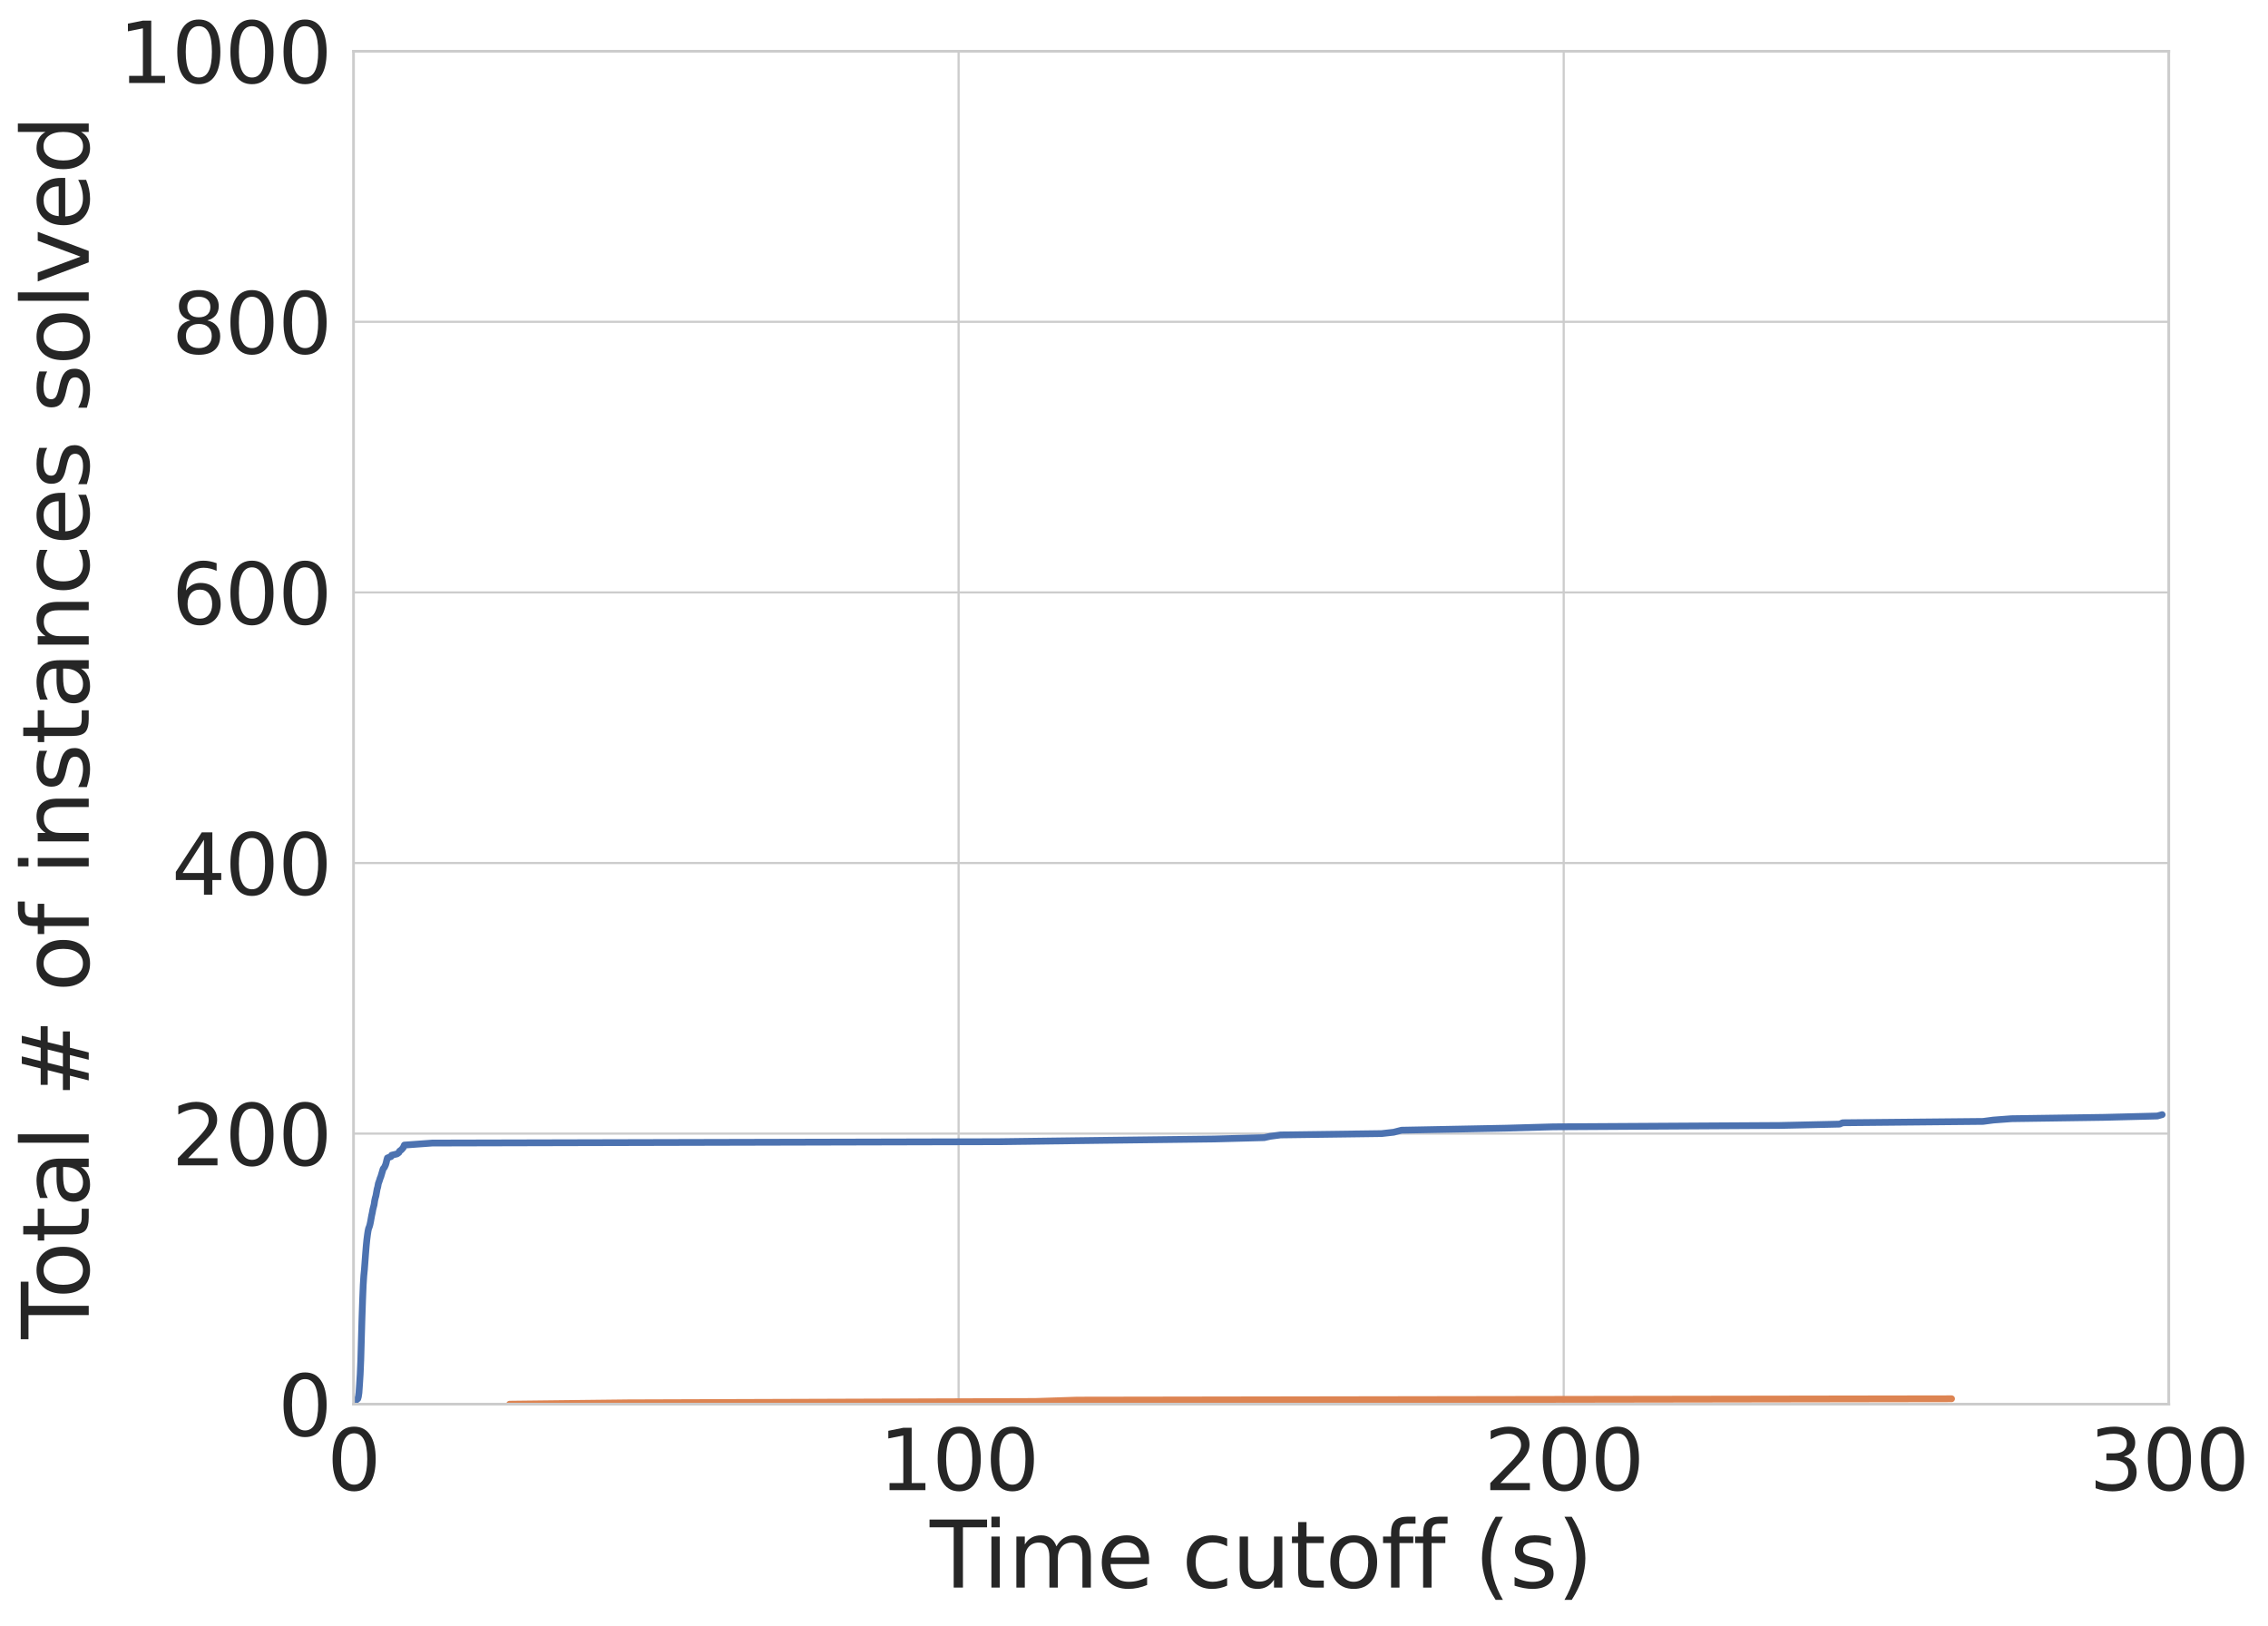 <?xml version="1.0" encoding="utf-8" standalone="no"?>
<!DOCTYPE svg PUBLIC "-//W3C//DTD SVG 1.1//EN"
  "http://www.w3.org/Graphics/SVG/1.1/DTD/svg11.dtd">
<svg xmlns:xlink="http://www.w3.org/1999/xlink" width="836.599pt" height="599.689pt" viewBox="0 0 836.599 599.689" xmlns="http://www.w3.org/2000/svg" version="1.1">
 <defs>
  <style type="text/css">*{stroke-linejoin: round; stroke-linecap: butt}</style>
 </defs>
 <g id="figure_1">
  <g id="patch_1">
   <path d="M 0 599.689 
L 836.599 599.689 
L 836.599 0 
L 0 0 
z
" style="fill: #ffffff"/>
  </g>
  <g id="axes_1">
   <g id="patch_2">
    <path d="M 130.405 517.862 
L 800.005 517.862 
L 800.005 18.902 
L 130.405 18.902 
z
" style="fill: #ffffff"/>
   </g>
   <g id="matplotlib.axis_1">
    <g id="xtick_1">
     <g id="line2d_1">
      <path d="M 130.405 517.862 
L 130.405 18.902 
" clip-path="url(#pbd224cae38)" style="fill: none; stroke: #cccccc; stroke-width: 0.8; stroke-linecap: round"/>
     </g>
     <g id="text_1">
      <!-- 0 -->
      <g style="fill: #262626" transform="translate(120.606 549.565)scale(0.308 -0.308)">
       <defs>
        <path id="DejaVuSans-30" d="M 2034 4250 
Q 1547 4250 1301 3770 
Q 1056 3291 1056 2328 
Q 1056 1369 1301 889 
Q 1547 409 2034 409 
Q 2525 409 2770 889 
Q 3016 1369 3016 2328 
Q 3016 3291 2770 3770 
Q 2525 4250 2034 4250 
z
M 2034 4750 
Q 2819 4750 3233 4129 
Q 3647 3509 3647 2328 
Q 3647 1150 3233 529 
Q 2819 -91 2034 -91 
Q 1250 -91 836 529 
Q 422 1150 422 2328 
Q 422 3509 836 4129 
Q 1250 4750 2034 4750 
z
" transform="scale(0.016)"/>
       </defs>
       <use xlink:href="#DejaVuSans-30"/>
      </g>
     </g>
    </g>
    <g id="xtick_2">
     <g id="line2d_2">
      <path d="M 353.604 517.862 
L 353.604 18.902 
" clip-path="url(#pbd224cae38)" style="fill: none; stroke: #cccccc; stroke-width: 0.8; stroke-linecap: round"/>
     </g>
     <g id="text_2">
      <!-- 100 -->
      <g style="fill: #262626" transform="translate(324.21 549.565)scale(0.308 -0.308)">
       <defs>
        <path id="DejaVuSans-31" d="M 794 531 
L 1825 531 
L 1825 4091 
L 703 3866 
L 703 4441 
L 1819 4666 
L 2450 4666 
L 2450 531 
L 3481 531 
L 3481 0 
L 794 0 
L 794 531 
z
" transform="scale(0.016)"/>
       </defs>
       <use xlink:href="#DejaVuSans-31"/>
       <use xlink:href="#DejaVuSans-30" x="63.623"/>
       <use xlink:href="#DejaVuSans-30" x="127.246"/>
      </g>
     </g>
    </g>
    <g id="xtick_3">
     <g id="line2d_3">
      <path d="M 576.804 517.862 
L 576.804 18.902 
" clip-path="url(#pbd224cae38)" style="fill: none; stroke: #cccccc; stroke-width: 0.8; stroke-linecap: round"/>
     </g>
     <g id="text_3">
      <!-- 200 -->
      <g style="fill: #262626" transform="translate(547.41 549.565)scale(0.308 -0.308)">
       <defs>
        <path id="DejaVuSans-32" d="M 1228 531 
L 3431 531 
L 3431 0 
L 469 0 
L 469 531 
Q 828 903 1448 1529 
Q 2069 2156 2228 2338 
Q 2531 2678 2651 2914 
Q 2772 3150 2772 3378 
Q 2772 3750 2511 3984 
Q 2250 4219 1831 4219 
Q 1534 4219 1204 4116 
Q 875 4013 500 3803 
L 500 4441 
Q 881 4594 1212 4672 
Q 1544 4750 1819 4750 
Q 2544 4750 2975 4387 
Q 3406 4025 3406 3419 
Q 3406 3131 3298 2873 
Q 3191 2616 2906 2266 
Q 2828 2175 2409 1742 
Q 1991 1309 1228 531 
z
" transform="scale(0.016)"/>
       </defs>
       <use xlink:href="#DejaVuSans-32"/>
       <use xlink:href="#DejaVuSans-30" x="63.623"/>
       <use xlink:href="#DejaVuSans-30" x="127.246"/>
      </g>
     </g>
    </g>
    <g id="xtick_4">
     <g id="line2d_4">
      <path d="M 800.005 517.862 
L 800.005 18.902 
" clip-path="url(#pbd224cae38)" style="fill: none; stroke: #cccccc; stroke-width: 0.8; stroke-linecap: round"/>
     </g>
     <g id="text_4">
      <!-- 300 -->
      <g style="fill: #262626" transform="translate(770.61 549.565)scale(0.308 -0.308)">
       <defs>
        <path id="DejaVuSans-33" d="M 2597 2516 
Q 3050 2419 3304 2112 
Q 3559 1806 3559 1356 
Q 3559 666 3084 287 
Q 2609 -91 1734 -91 
Q 1441 -91 1130 -33 
Q 819 25 488 141 
L 488 750 
Q 750 597 1062 519 
Q 1375 441 1716 441 
Q 2309 441 2620 675 
Q 2931 909 2931 1356 
Q 2931 1769 2642 2001 
Q 2353 2234 1838 2234 
L 1294 2234 
L 1294 2753 
L 1863 2753 
Q 2328 2753 2575 2939 
Q 2822 3125 2822 3475 
Q 2822 3834 2567 4026 
Q 2313 4219 1838 4219 
Q 1578 4219 1281 4162 
Q 984 4106 628 3988 
L 628 4550 
Q 988 4650 1302 4700 
Q 1616 4750 1894 4750 
Q 2613 4750 3031 4423 
Q 3450 4097 3450 3541 
Q 3450 3153 3228 2886 
Q 3006 2619 2597 2516 
z
" transform="scale(0.016)"/>
       </defs>
       <use xlink:href="#DejaVuSans-33"/>
       <use xlink:href="#DejaVuSans-30" x="63.623"/>
       <use xlink:href="#DejaVuSans-30" x="127.246"/>
      </g>
     </g>
    </g>
    <g id="text_5">
     <!-- Time cutoff (s) -->
     <g style="fill: #262626" transform="translate(342.982 585.501)scale(0.336 -0.336)">
      <defs>
       <path id="DejaVuSans-54" d="M -19 4666 
L 3928 4666 
L 3928 4134 
L 2272 4134 
L 2272 0 
L 1638 0 
L 1638 4134 
L -19 4134 
L -19 4666 
z
" transform="scale(0.016)"/>
       <path id="DejaVuSans-69" d="M 603 3500 
L 1178 3500 
L 1178 0 
L 603 0 
L 603 3500 
z
M 603 4863 
L 1178 4863 
L 1178 4134 
L 603 4134 
L 603 4863 
z
" transform="scale(0.016)"/>
       <path id="DejaVuSans-6d" d="M 3328 2828 
Q 3544 3216 3844 3400 
Q 4144 3584 4550 3584 
Q 5097 3584 5394 3201 
Q 5691 2819 5691 2113 
L 5691 0 
L 5113 0 
L 5113 2094 
Q 5113 2597 4934 2840 
Q 4756 3084 4391 3084 
Q 3944 3084 3684 2787 
Q 3425 2491 3425 1978 
L 3425 0 
L 2847 0 
L 2847 2094 
Q 2847 2600 2669 2842 
Q 2491 3084 2119 3084 
Q 1678 3084 1418 2786 
Q 1159 2488 1159 1978 
L 1159 0 
L 581 0 
L 581 3500 
L 1159 3500 
L 1159 2956 
Q 1356 3278 1631 3431 
Q 1906 3584 2284 3584 
Q 2666 3584 2933 3390 
Q 3200 3197 3328 2828 
z
" transform="scale(0.016)"/>
       <path id="DejaVuSans-65" d="M 3597 1894 
L 3597 1613 
L 953 1613 
Q 991 1019 1311 708 
Q 1631 397 2203 397 
Q 2534 397 2845 478 
Q 3156 559 3463 722 
L 3463 178 
Q 3153 47 2828 -22 
Q 2503 -91 2169 -91 
Q 1331 -91 842 396 
Q 353 884 353 1716 
Q 353 2575 817 3079 
Q 1281 3584 2069 3584 
Q 2775 3584 3186 3129 
Q 3597 2675 3597 1894 
z
M 3022 2063 
Q 3016 2534 2758 2815 
Q 2500 3097 2075 3097 
Q 1594 3097 1305 2825 
Q 1016 2553 972 2059 
L 3022 2063 
z
" transform="scale(0.016)"/>
       <path id="DejaVuSans-20" transform="scale(0.016)"/>
       <path id="DejaVuSans-63" d="M 3122 3366 
L 3122 2828 
Q 2878 2963 2633 3030 
Q 2388 3097 2138 3097 
Q 1578 3097 1268 2742 
Q 959 2388 959 1747 
Q 959 1106 1268 751 
Q 1578 397 2138 397 
Q 2388 397 2633 464 
Q 2878 531 3122 666 
L 3122 134 
Q 2881 22 2623 -34 
Q 2366 -91 2075 -91 
Q 1284 -91 818 406 
Q 353 903 353 1747 
Q 353 2603 823 3093 
Q 1294 3584 2113 3584 
Q 2378 3584 2631 3529 
Q 2884 3475 3122 3366 
z
" transform="scale(0.016)"/>
       <path id="DejaVuSans-75" d="M 544 1381 
L 544 3500 
L 1119 3500 
L 1119 1403 
Q 1119 906 1312 657 
Q 1506 409 1894 409 
Q 2359 409 2629 706 
Q 2900 1003 2900 1516 
L 2900 3500 
L 3475 3500 
L 3475 0 
L 2900 0 
L 2900 538 
Q 2691 219 2414 64 
Q 2138 -91 1772 -91 
Q 1169 -91 856 284 
Q 544 659 544 1381 
z
M 1991 3584 
L 1991 3584 
z
" transform="scale(0.016)"/>
       <path id="DejaVuSans-74" d="M 1172 4494 
L 1172 3500 
L 2356 3500 
L 2356 3053 
L 1172 3053 
L 1172 1153 
Q 1172 725 1289 603 
Q 1406 481 1766 481 
L 2356 481 
L 2356 0 
L 1766 0 
Q 1100 0 847 248 
Q 594 497 594 1153 
L 594 3053 
L 172 3053 
L 172 3500 
L 594 3500 
L 594 4494 
L 1172 4494 
z
" transform="scale(0.016)"/>
       <path id="DejaVuSans-6f" d="M 1959 3097 
Q 1497 3097 1228 2736 
Q 959 2375 959 1747 
Q 959 1119 1226 758 
Q 1494 397 1959 397 
Q 2419 397 2687 759 
Q 2956 1122 2956 1747 
Q 2956 2369 2687 2733 
Q 2419 3097 1959 3097 
z
M 1959 3584 
Q 2709 3584 3137 3096 
Q 3566 2609 3566 1747 
Q 3566 888 3137 398 
Q 2709 -91 1959 -91 
Q 1206 -91 779 398 
Q 353 888 353 1747 
Q 353 2609 779 3096 
Q 1206 3584 1959 3584 
z
" transform="scale(0.016)"/>
       <path id="DejaVuSans-66" d="M 2375 4863 
L 2375 4384 
L 1825 4384 
Q 1516 4384 1395 4259 
Q 1275 4134 1275 3809 
L 1275 3500 
L 2222 3500 
L 2222 3053 
L 1275 3053 
L 1275 0 
L 697 0 
L 697 3053 
L 147 3053 
L 147 3500 
L 697 3500 
L 697 3744 
Q 697 4328 969 4595 
Q 1241 4863 1831 4863 
L 2375 4863 
z
" transform="scale(0.016)"/>
       <path id="DejaVuSans-28" d="M 1984 4856 
Q 1566 4138 1362 3434 
Q 1159 2731 1159 2009 
Q 1159 1288 1364 580 
Q 1569 -128 1984 -844 
L 1484 -844 
Q 1016 -109 783 600 
Q 550 1309 550 2009 
Q 550 2706 781 3412 
Q 1013 4119 1484 4856 
L 1984 4856 
z
" transform="scale(0.016)"/>
       <path id="DejaVuSans-73" d="M 2834 3397 
L 2834 2853 
Q 2591 2978 2328 3040 
Q 2066 3103 1784 3103 
Q 1356 3103 1142 2972 
Q 928 2841 928 2578 
Q 928 2378 1081 2264 
Q 1234 2150 1697 2047 
L 1894 2003 
Q 2506 1872 2764 1633 
Q 3022 1394 3022 966 
Q 3022 478 2636 193 
Q 2250 -91 1575 -91 
Q 1294 -91 989 -36 
Q 684 19 347 128 
L 347 722 
Q 666 556 975 473 
Q 1284 391 1588 391 
Q 1994 391 2212 530 
Q 2431 669 2431 922 
Q 2431 1156 2273 1281 
Q 2116 1406 1581 1522 
L 1381 1569 
Q 847 1681 609 1914 
Q 372 2147 372 2553 
Q 372 3047 722 3315 
Q 1072 3584 1716 3584 
Q 2034 3584 2315 3537 
Q 2597 3491 2834 3397 
z
" transform="scale(0.016)"/>
       <path id="DejaVuSans-29" d="M 513 4856 
L 1013 4856 
Q 1481 4119 1714 3412 
Q 1947 2706 1947 2009 
Q 1947 1309 1714 600 
Q 1481 -109 1013 -844 
L 513 -844 
Q 928 -128 1133 580 
Q 1338 1288 1338 2009 
Q 1338 2731 1133 3434 
Q 928 4138 513 4856 
z
" transform="scale(0.016)"/>
      </defs>
      <use xlink:href="#DejaVuSans-54"/>
      <use xlink:href="#DejaVuSans-69" x="57.959"/>
      <use xlink:href="#DejaVuSans-6d" x="85.742"/>
      <use xlink:href="#DejaVuSans-65" x="183.154"/>
      <use xlink:href="#DejaVuSans-20" x="244.678"/>
      <use xlink:href="#DejaVuSans-63" x="276.465"/>
      <use xlink:href="#DejaVuSans-75" x="331.445"/>
      <use xlink:href="#DejaVuSans-74" x="394.824"/>
      <use xlink:href="#DejaVuSans-6f" x="434.033"/>
      <use xlink:href="#DejaVuSans-66" x="495.215"/>
      <use xlink:href="#DejaVuSans-66" x="530.42"/>
      <use xlink:href="#DejaVuSans-20" x="565.625"/>
      <use xlink:href="#DejaVuSans-28" x="597.412"/>
      <use xlink:href="#DejaVuSans-73" x="636.426"/>
      <use xlink:href="#DejaVuSans-29" x="688.525"/>
     </g>
    </g>
   </g>
   <g id="matplotlib.axis_2">
    <g id="ytick_1">
     <g id="line2d_5">
      <path d="M 130.405 517.862 
L 800.005 517.862 
" clip-path="url(#pbd224cae38)" style="fill: none; stroke: #cccccc; stroke-width: 0.8; stroke-linecap: round"/>
     </g>
     <g id="text_6">
      <!-- 0 -->
      <g style="fill: #262626" transform="translate(102.508 529.563)scale(0.308 -0.308)">
       <use xlink:href="#DejaVuSans-30"/>
      </g>
     </g>
    </g>
    <g id="ytick_2">
     <g id="line2d_6">
      <path d="M 130.405 418.07 
L 800.005 418.07 
" clip-path="url(#pbd224cae38)" style="fill: none; stroke: #cccccc; stroke-width: 0.8; stroke-linecap: round"/>
     </g>
     <g id="text_7">
      <!-- 200 -->
      <g style="fill: #262626" transform="translate(63.315 429.771)scale(0.308 -0.308)">
       <use xlink:href="#DejaVuSans-32"/>
       <use xlink:href="#DejaVuSans-30" x="63.623"/>
       <use xlink:href="#DejaVuSans-30" x="127.246"/>
      </g>
     </g>
    </g>
    <g id="ytick_3">
     <g id="line2d_7">
      <path d="M 130.405 318.278 
L 800.005 318.278 
" clip-path="url(#pbd224cae38)" style="fill: none; stroke: #cccccc; stroke-width: 0.8; stroke-linecap: round"/>
     </g>
     <g id="text_8">
      <!-- 400 -->
      <g style="fill: #262626" transform="translate(63.315 329.979)scale(0.308 -0.308)">
       <defs>
        <path id="DejaVuSans-34" d="M 2419 4116 
L 825 1625 
L 2419 1625 
L 2419 4116 
z
M 2253 4666 
L 3047 4666 
L 3047 1625 
L 3713 1625 
L 3713 1100 
L 3047 1100 
L 3047 0 
L 2419 0 
L 2419 1100 
L 313 1100 
L 313 1709 
L 2253 4666 
z
" transform="scale(0.016)"/>
       </defs>
       <use xlink:href="#DejaVuSans-34"/>
       <use xlink:href="#DejaVuSans-30" x="63.623"/>
       <use xlink:href="#DejaVuSans-30" x="127.246"/>
      </g>
     </g>
    </g>
    <g id="ytick_4">
     <g id="line2d_8">
      <path d="M 130.405 218.486 
L 800.005 218.486 
" clip-path="url(#pbd224cae38)" style="fill: none; stroke: #cccccc; stroke-width: 0.8; stroke-linecap: round"/>
     </g>
     <g id="text_9">
      <!-- 600 -->
      <g style="fill: #262626" transform="translate(63.315 230.187)scale(0.308 -0.308)">
       <defs>
        <path id="DejaVuSans-36" d="M 2113 2584 
Q 1688 2584 1439 2293 
Q 1191 2003 1191 1497 
Q 1191 994 1439 701 
Q 1688 409 2113 409 
Q 2538 409 2786 701 
Q 3034 994 3034 1497 
Q 3034 2003 2786 2293 
Q 2538 2584 2113 2584 
z
M 3366 4563 
L 3366 3988 
Q 3128 4100 2886 4159 
Q 2644 4219 2406 4219 
Q 1781 4219 1451 3797 
Q 1122 3375 1075 2522 
Q 1259 2794 1537 2939 
Q 1816 3084 2150 3084 
Q 2853 3084 3261 2657 
Q 3669 2231 3669 1497 
Q 3669 778 3244 343 
Q 2819 -91 2113 -91 
Q 1303 -91 875 529 
Q 447 1150 447 2328 
Q 447 3434 972 4092 
Q 1497 4750 2381 4750 
Q 2619 4750 2861 4703 
Q 3103 4656 3366 4563 
z
" transform="scale(0.016)"/>
       </defs>
       <use xlink:href="#DejaVuSans-36"/>
       <use xlink:href="#DejaVuSans-30" x="63.623"/>
       <use xlink:href="#DejaVuSans-30" x="127.246"/>
      </g>
     </g>
    </g>
    <g id="ytick_5">
     <g id="line2d_9">
      <path d="M 130.405 118.694 
L 800.005 118.694 
" clip-path="url(#pbd224cae38)" style="fill: none; stroke: #cccccc; stroke-width: 0.8; stroke-linecap: round"/>
     </g>
     <g id="text_10">
      <!-- 800 -->
      <g style="fill: #262626" transform="translate(63.315 130.395)scale(0.308 -0.308)">
       <defs>
        <path id="DejaVuSans-38" d="M 2034 2216 
Q 1584 2216 1326 1975 
Q 1069 1734 1069 1313 
Q 1069 891 1326 650 
Q 1584 409 2034 409 
Q 2484 409 2743 651 
Q 3003 894 3003 1313 
Q 3003 1734 2745 1975 
Q 2488 2216 2034 2216 
z
M 1403 2484 
Q 997 2584 770 2862 
Q 544 3141 544 3541 
Q 544 4100 942 4425 
Q 1341 4750 2034 4750 
Q 2731 4750 3128 4425 
Q 3525 4100 3525 3541 
Q 3525 3141 3298 2862 
Q 3072 2584 2669 2484 
Q 3125 2378 3379 2068 
Q 3634 1759 3634 1313 
Q 3634 634 3220 271 
Q 2806 -91 2034 -91 
Q 1263 -91 848 271 
Q 434 634 434 1313 
Q 434 1759 690 2068 
Q 947 2378 1403 2484 
z
M 1172 3481 
Q 1172 3119 1398 2916 
Q 1625 2713 2034 2713 
Q 2441 2713 2670 2916 
Q 2900 3119 2900 3481 
Q 2900 3844 2670 4047 
Q 2441 4250 2034 4250 
Q 1625 4250 1398 4047 
Q 1172 3844 1172 3481 
z
" transform="scale(0.016)"/>
       </defs>
       <use xlink:href="#DejaVuSans-38"/>
       <use xlink:href="#DejaVuSans-30" x="63.623"/>
       <use xlink:href="#DejaVuSans-30" x="127.246"/>
      </g>
     </g>
    </g>
    <g id="ytick_6">
     <g id="line2d_10">
      <path d="M 130.405 18.902 
L 800.005 18.902 
" clip-path="url(#pbd224cae38)" style="fill: none; stroke: #cccccc; stroke-width: 0.8; stroke-linecap: round"/>
     </g>
     <g id="text_11">
      <!-- 1000 -->
      <g style="fill: #262626" transform="translate(43.718 30.603)scale(0.308 -0.308)">
       <use xlink:href="#DejaVuSans-31"/>
       <use xlink:href="#DejaVuSans-30" x="63.623"/>
       <use xlink:href="#DejaVuSans-30" x="127.246"/>
       <use xlink:href="#DejaVuSans-30" x="190.869"/>
      </g>
     </g>
    </g>
    <g id="text_12">
     <!-- Total # of instances solved -->
     <g style="fill: #262626" transform="translate(32.731 493.809)rotate(-90)scale(0.336 -0.336)">
      <defs>
       <path id="DejaVuSans-61" d="M 2194 1759 
Q 1497 1759 1228 1600 
Q 959 1441 959 1056 
Q 959 750 1161 570 
Q 1363 391 1709 391 
Q 2188 391 2477 730 
Q 2766 1069 2766 1631 
L 2766 1759 
L 2194 1759 
z
M 3341 1997 
L 3341 0 
L 2766 0 
L 2766 531 
Q 2569 213 2275 61 
Q 1981 -91 1556 -91 
Q 1019 -91 701 211 
Q 384 513 384 1019 
Q 384 1609 779 1909 
Q 1175 2209 1959 2209 
L 2766 2209 
L 2766 2266 
Q 2766 2663 2505 2880 
Q 2244 3097 1772 3097 
Q 1472 3097 1187 3025 
Q 903 2953 641 2809 
L 641 3341 
Q 956 3463 1253 3523 
Q 1550 3584 1831 3584 
Q 2591 3584 2966 3190 
Q 3341 2797 3341 1997 
z
" transform="scale(0.016)"/>
       <path id="DejaVuSans-6c" d="M 603 4863 
L 1178 4863 
L 1178 0 
L 603 0 
L 603 4863 
z
" transform="scale(0.016)"/>
       <path id="DejaVuSans-23" d="M 3272 2816 
L 2363 2816 
L 2100 1772 
L 3016 1772 
L 3272 2816 
z
M 2803 4594 
L 2478 3297 
L 3391 3297 
L 3719 4594 
L 4219 4594 
L 3897 3297 
L 4872 3297 
L 4872 2816 
L 3775 2816 
L 3519 1772 
L 4513 1772 
L 4513 1294 
L 3397 1294 
L 3072 0 
L 2572 0 
L 2894 1294 
L 1978 1294 
L 1656 0 
L 1153 0 
L 1478 1294 
L 494 1294 
L 494 1772 
L 1594 1772 
L 1856 2816 
L 850 2816 
L 850 3297 
L 1978 3297 
L 2297 4594 
L 2803 4594 
z
" transform="scale(0.016)"/>
       <path id="DejaVuSans-6e" d="M 3513 2113 
L 3513 0 
L 2938 0 
L 2938 2094 
Q 2938 2591 2744 2837 
Q 2550 3084 2163 3084 
Q 1697 3084 1428 2787 
Q 1159 2491 1159 1978 
L 1159 0 
L 581 0 
L 581 3500 
L 1159 3500 
L 1159 2956 
Q 1366 3272 1645 3428 
Q 1925 3584 2291 3584 
Q 2894 3584 3203 3211 
Q 3513 2838 3513 2113 
z
" transform="scale(0.016)"/>
       <path id="DejaVuSans-76" d="M 191 3500 
L 800 3500 
L 1894 563 
L 2988 3500 
L 3597 3500 
L 2284 0 
L 1503 0 
L 191 3500 
z
" transform="scale(0.016)"/>
       <path id="DejaVuSans-64" d="M 2906 2969 
L 2906 4863 
L 3481 4863 
L 3481 0 
L 2906 0 
L 2906 525 
Q 2725 213 2448 61 
Q 2172 -91 1784 -91 
Q 1150 -91 751 415 
Q 353 922 353 1747 
Q 353 2572 751 3078 
Q 1150 3584 1784 3584 
Q 2172 3584 2448 3432 
Q 2725 3281 2906 2969 
z
M 947 1747 
Q 947 1113 1208 752 
Q 1469 391 1925 391 
Q 2381 391 2643 752 
Q 2906 1113 2906 1747 
Q 2906 2381 2643 2742 
Q 2381 3103 1925 3103 
Q 1469 3103 1208 2742 
Q 947 2381 947 1747 
z
" transform="scale(0.016)"/>
      </defs>
      <use xlink:href="#DejaVuSans-54"/>
      <use xlink:href="#DejaVuSans-6f" x="44.084"/>
      <use xlink:href="#DejaVuSans-74" x="105.266"/>
      <use xlink:href="#DejaVuSans-61" x="144.475"/>
      <use xlink:href="#DejaVuSans-6c" x="205.754"/>
      <use xlink:href="#DejaVuSans-20" x="233.537"/>
      <use xlink:href="#DejaVuSans-23" x="265.324"/>
      <use xlink:href="#DejaVuSans-20" x="349.113"/>
      <use xlink:href="#DejaVuSans-6f" x="380.9"/>
      <use xlink:href="#DejaVuSans-66" x="442.082"/>
      <use xlink:href="#DejaVuSans-20" x="477.287"/>
      <use xlink:href="#DejaVuSans-69" x="509.074"/>
      <use xlink:href="#DejaVuSans-6e" x="536.857"/>
      <use xlink:href="#DejaVuSans-73" x="600.236"/>
      <use xlink:href="#DejaVuSans-74" x="652.336"/>
      <use xlink:href="#DejaVuSans-61" x="691.545"/>
      <use xlink:href="#DejaVuSans-6e" x="752.824"/>
      <use xlink:href="#DejaVuSans-63" x="816.203"/>
      <use xlink:href="#DejaVuSans-65" x="871.184"/>
      <use xlink:href="#DejaVuSans-73" x="932.707"/>
      <use xlink:href="#DejaVuSans-20" x="984.807"/>
      <use xlink:href="#DejaVuSans-73" x="1016.594"/>
      <use xlink:href="#DejaVuSans-6f" x="1068.693"/>
      <use xlink:href="#DejaVuSans-6c" x="1129.875"/>
      <use xlink:href="#DejaVuSans-76" x="1157.658"/>
      <use xlink:href="#DejaVuSans-65" x="1216.838"/>
      <use xlink:href="#DejaVuSans-64" x="1278.361"/>
     </g>
    </g>
   </g>
   <g id="PolyCollection_1">
    <path d="M 132.19 514.868 
L 132.19 515.367 
L 132.413 514.119 
L 132.637 511.155 
L 132.86 507.483 
L 133.083 502.8 
L 133.306 494.785 
L 133.529 487.092 
L 133.752 480.304 
L 133.976 474.906 
L 134.199 470.959 
L 134.422 468.88 
L 134.645 465.887 
L 134.869 462.893 
L 135.092 460.082 
L 135.315 457.737 
L 135.538 455.991 
L 135.761 454.494 
L 135.761 453.496 
L 135.761 453.496 
L 135.538 454.993 
L 135.315 456.739 
L 135.092 458.885 
L 134.869 461.562 
L 134.645 464.556 
L 134.422 467.548 
L 134.199 469.961 
L 133.976 473.001 
L 133.752 478.534 
L 133.529 484.864 
L 133.306 492.539 
L 133.083 500.553 
L 132.86 506.286 
L 132.637 509.546 
L 132.413 513.121 
L 132.19 514.868 
z
" clip-path="url(#pbd224cae38)" style="fill: #4c72b0; fill-opacity: 0.2; stroke: #4c72b0; stroke-opacity: 0.2; stroke-width: 0.8"/>
    <path d="M 136.431 451.5 
L 136.431 451.999 
L 136.654 451.001 
L 136.877 450.003 
L 137.101 448.506 
L 137.324 447.508 
L 137.547 446.51 
L 137.993 444.764 
L 138.216 443.018 
L 138.44 442.02 
L 138.44 441.521 
L 138.44 441.521 
L 138.216 442.519 
L 137.993 443.766 
L 137.547 445.512 
L 137.324 447.009 
L 137.101 448.007 
L 136.877 449.005 
L 136.654 450.502 
L 136.431 451.5 
z
" clip-path="url(#pbd224cae38)" style="fill: #4c72b0; fill-opacity: 0.2; stroke: #4c72b0; stroke-opacity: 0.2; stroke-width: 0.8"/>
    <path d="M 138.886 439.275 
L 138.886 440.273 
L 138.886 439.275 
L 138.886 439.275 
z
" clip-path="url(#pbd224cae38)" style="fill: #4c72b0; fill-opacity: 0.2; stroke: #4c72b0; stroke-opacity: 0.2; stroke-width: 0.8"/>
    <path d="M 139.333 437.529 
L 139.333 438.028 
L 139.556 437.03 
L 140.002 435.533 
L 140.002 435.034 
L 140.002 435.034 
L 139.556 436.032 
L 139.333 437.529 
z
" clip-path="url(#pbd224cae38)" style="fill: #4c72b0; fill-opacity: 0.2; stroke: #4c72b0; stroke-opacity: 0.2; stroke-width: 0.8"/>
    <path d="M 140.672 433.038 
L 140.672 433.537 
L 140.672 433.038 
L 140.672 433.038 
z
" clip-path="url(#pbd224cae38)" style="fill: #4c72b0; fill-opacity: 0.2; stroke: #4c72b0; stroke-opacity: 0.2; stroke-width: 0.8"/>
    <path d="M 141.118 431.542 
L 141.118 432.04 
L 141.118 431.542 
L 141.118 431.542 
z
" clip-path="url(#pbd224cae38)" style="fill: #4c72b0; fill-opacity: 0.2; stroke: #4c72b0; stroke-opacity: 0.2; stroke-width: 0.8"/>
    <path d="M 142.457 428.548 
L 142.457 429.047 
L 142.68 428.049 
L 142.68 427.55 
L 142.68 427.55 
L 142.457 428.548 
z
" clip-path="url(#pbd224cae38)" style="fill: #4c72b0; fill-opacity: 0.2; stroke: #4c72b0; stroke-opacity: 0.2; stroke-width: 0.8"/>
    <path d="M 148.707 423.059 
L 148.707 423.558 
L 149.153 422.56 
L 149.153 422.061 
L 149.153 422.061 
L 148.707 423.059 
z
" clip-path="url(#pbd224cae38)" style="fill: #4c72b0; fill-opacity: 0.2; stroke: #4c72b0; stroke-opacity: 0.2; stroke-width: 0.8"/>
    <path d="M 516.987 416.573 
L 516.987 417.072 
L 516.987 416.573 
L 516.987 416.573 
z
" clip-path="url(#pbd224cae38)" style="fill: #4c72b0; fill-opacity: 0.2; stroke: #4c72b0; stroke-opacity: 0.2; stroke-width: 0.8"/>
   </g>
   <g id="line2d_11">
    <path d="M 130.628 517.862 
L 130.851 517.363 
L 131.074 516.864 
L 131.297 516.365 
L 131.967 515.866 
L 132.19 515.117 
L 132.413 513.62 
L 132.637 510.377 
L 132.86 506.884 
L 133.083 501.645 
L 133.306 493.662 
L 133.529 485.928 
L 133.752 479.442 
L 133.976 473.953 
L 134.199 470.46 
L 134.422 468.215 
L 134.645 465.221 
L 134.869 462.228 
L 135.092 459.483 
L 135.315 457.238 
L 135.538 455.492 
L 135.761 453.995 
L 135.984 452.997 
L 136.208 452.498 
L 136.431 451.749 
L 136.654 450.751 
L 136.877 449.504 
L 137.101 448.257 
L 137.324 447.259 
L 137.547 446.011 
L 137.993 444.265 
L 138.216 442.768 
L 138.44 441.77 
L 138.663 441.022 
L 138.886 439.774 
L 139.109 438.527 
L 139.333 437.779 
L 139.556 436.531 
L 140.002 435.284 
L 140.225 434.535 
L 140.448 434.036 
L 140.672 433.288 
L 140.895 432.539 
L 141.118 431.791 
L 141.341 431.043 
L 141.788 430.544 
L 142.011 430.045 
L 142.234 429.546 
L 142.457 428.797 
L 142.68 427.799 
L 142.904 427.051 
L 144.243 426.552 
L 144.466 426.053 
L 146.475 425.554 
L 147.144 425.055 
L 147.368 424.556 
L 148.037 424.057 
L 148.707 423.309 
L 149.153 422.311 
L 159.421 421.562 
L 368.336 421.063 
L 406.949 420.564 
L 447.795 420.065 
L 466.32 419.566 
L 468.553 419.068 
L 472.347 418.569 
L 509.621 418.07 
L 514.085 417.571 
L 516.987 416.822 
L 555.601 416.074 
L 573.01 415.575 
L 656.487 415.076 
L 678.584 414.577 
L 679.7 414.078 
L 731.482 413.579 
L 735.277 413.08 
L 741.972 412.581 
L 776.122 412.082 
L 795.764 411.583 
L 797.549 411.084 
" clip-path="url(#pbd224cae38)" style="fill: none; stroke: #4c72b0; stroke-width: 2.5; stroke-linecap: round"/>
   </g>
   <g id="line2d_12">
    <path d="M 187.99 517.862 
L 231.514 517.363 
L 381.951 516.864 
L 397.352 516.365 
L 719.876 515.866 
" clip-path="url(#pbd224cae38)" style="fill: none; stroke: #dd8452; stroke-width: 2.5; stroke-linecap: round"/>
   </g>
   <g id="patch_3">
    <path d="M 130.405 517.862 
L 130.405 18.902 
" style="fill: none; stroke: #cccccc; stroke-linejoin: miter; stroke-linecap: square"/>
   </g>
   <g id="patch_4">
    <path d="M 800.005 517.862 
L 800.005 18.902 
" style="fill: none; stroke: #cccccc; stroke-linejoin: miter; stroke-linecap: square"/>
   </g>
   <g id="patch_5">
    <path d="M 130.405 517.862 
L 800.005 517.862 
" style="fill: none; stroke: #cccccc; stroke-linejoin: miter; stroke-linecap: square"/>
   </g>
   <g id="patch_6">
    <path d="M 130.405 18.902 
L 800.005 18.902 
" style="fill: none; stroke: #cccccc; stroke-linejoin: miter; stroke-linecap: square"/>
   </g>
  </g>
 </g>
 <defs>
  <clipPath id="pbd224cae38">
   <rect x="130.405" y="18.902" width="669.6" height="498.96"/>
  </clipPath>
 </defs>
</svg>
